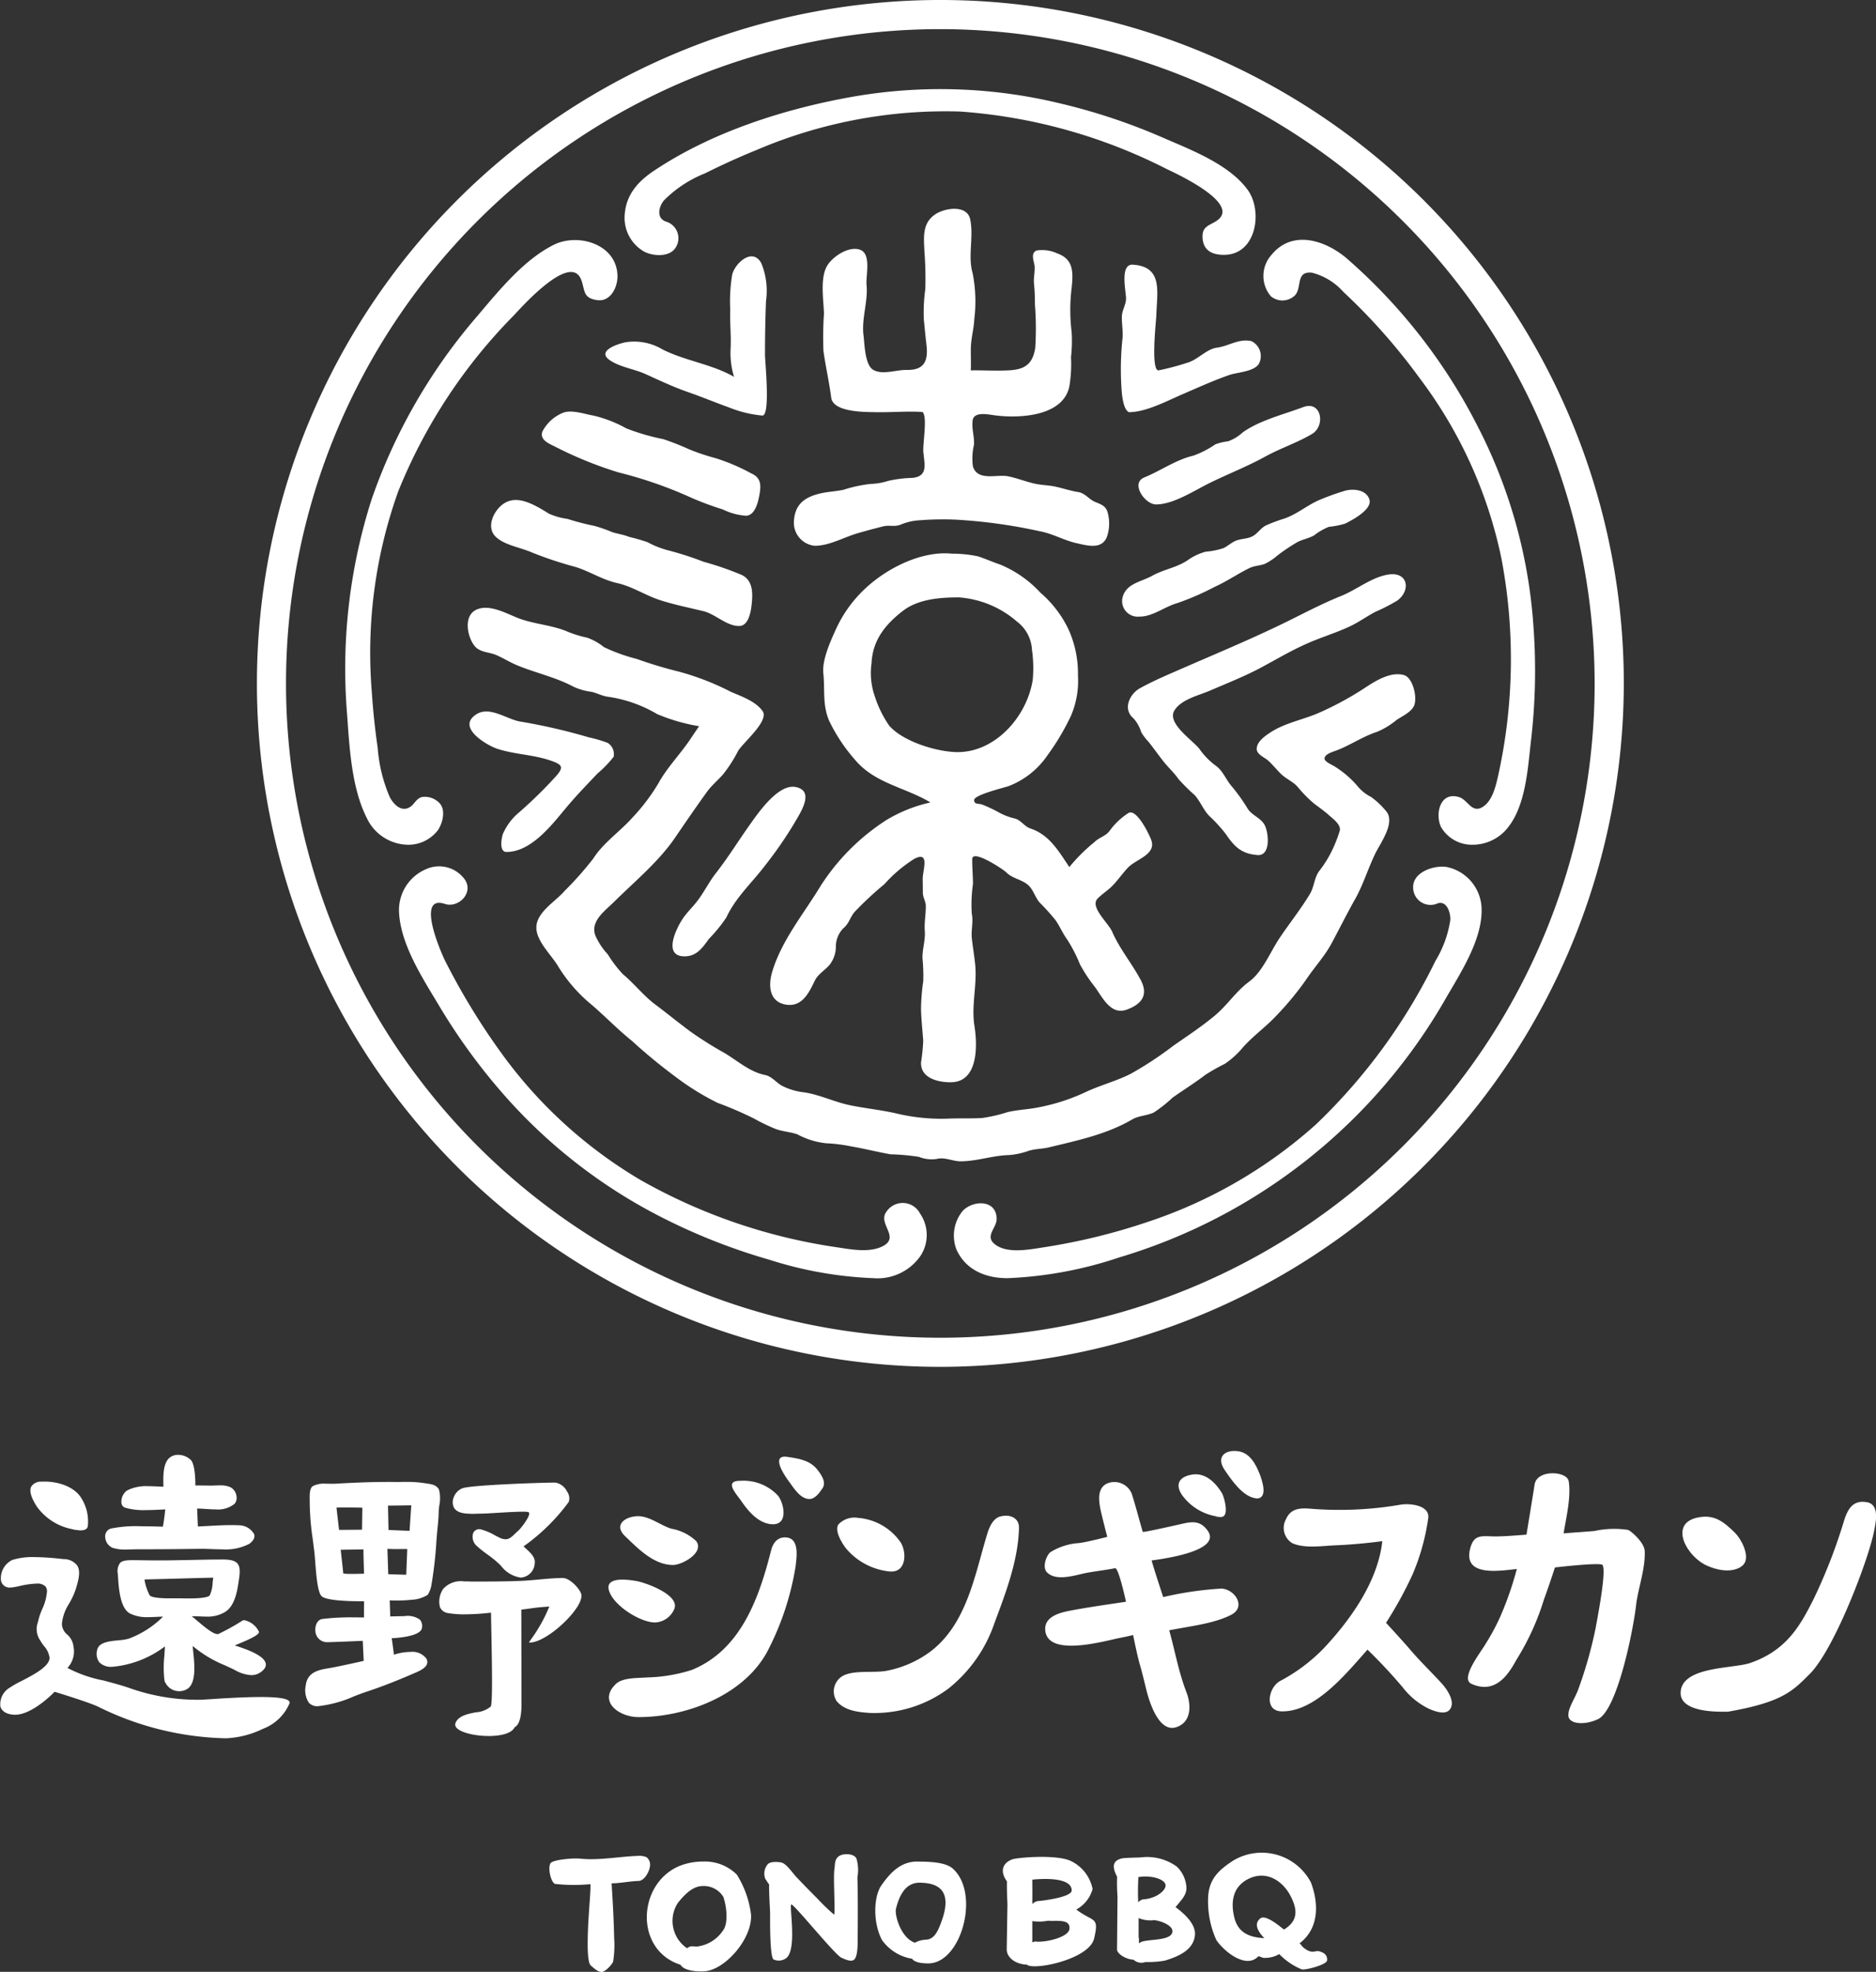 <svg id="グループ_549" data-name="グループ 549" xmlns="http://www.w3.org/2000/svg" xmlns:xlink="http://www.w3.org/1999/xlink" width="200" height="210.222" viewBox="0 0 200 210.222">
  <rect x="0" y="0" width="200" height="210.222" fill="#333333" stroke="none"/>
  <defs>
    <clipPath id="clip-path">
      <rect id="長方形_247" data-name="長方形 247" width="200" height="210.222" fill="none"/>
    </clipPath>
  </defs>
  <g id="グループ_548" data-name="グループ 548" clip-path="url(#clip-path)">
    <path id="パス_6122" data-name="パス 6122" d="M53.764,146.684a1.868,1.868,0,0,0-.843-.158c-2.035.057-4.241.513-6.247.3-.7-.084-2.938.1-3.18.49-.315.51.043,2.031.482,2.2a18.152,18.152,0,0,0,3.658.038l.12,0c.03.972-.242,3.331-.289,5.661-.031,1.518.031,2.763.331,3.01.332.274.762.714,1.2.674.342-.03,1-.717,1.171-1.074a11.039,11.039,0,0,0,.111-2.568c-.045-2.549-.258-5.467-.267-5.8.959-.011,1.913-.227,2.875-.255.612-.016,1.123-.961,1.206-1.519a1.041,1.041,0,0,0-.328-.99" transform="translate(15.195 51.331)" fill="#fff"/>
    <path id="パス_6123" data-name="パス 6123" d="M57.145,146.975a6.773,6.773,0,0,0-2.633.487c-4.466,1.911-4.767,8.951.147,10.519.4.687,1.886.752,2.609.693,2.17-.192,5.056-3.469,4.91-6.041a10.419,10.419,0,0,0-1.518-4.266,4.818,4.818,0,0,0-3.515-1.392m2.05,7.342a3.883,3.883,0,0,1-2.78,1.72c-.474,0-.682-.124-1.049.184a3.424,3.424,0,0,1-1.3-1.6,3.513,3.513,0,0,1,.3-3.219c.655-.821,1.549-1.813,2.659-1.813a2.425,2.425,0,0,1,2.2,1.156c.371,1.088.536,2.81-.026,3.572" transform="translate(17.89 51.488)" fill="#fff"/>
    <path id="パス_6124" data-name="パス 6124" d="M70.181,146.885c-.244-.56-1.3-.6-1.813-.319-.571.32-.474.991-.541,1.368-.159.925.123,4.815-.05,4.9a21.12,21.12,0,0,1-1.741-1.673c-1.138-1.142-1.453-1.473-2.219-2.274-.489-.508-1.11-1.5-1.683-1.611-.323-.059-1.18-.14-1.452.225a1.559,1.559,0,0,0-.226,1.537c.19.242.2.354.4.566-.009,1.23.108,2.779.108,3.126,0,.378-.054,4.619.367,4.888a1.332,1.332,0,0,0,1.4-.18c1.109-1.022.255-5.546.489-5.675s4.617,5.326,5.335,5.666c.541.253,1.025.421,1.307.253.4-.238.44-1.335.44-2.171,0-.652.042-4.58-.031-6.648a4.252,4.252,0,0,0-.095-1.974" transform="translate(21.137 51.284)" fill="#fff"/>
    <path id="パス_6125" data-name="パス 6125" d="M73.538,146.977c-1.788,0-2.938,1.318-3.793,2.556-.817,1.179-.913,3.936.072,5.808a4.919,4.919,0,0,0,3.215,2c.275.442,1.25.5,1.776.492,3.484-.068,5.5-7.461,2.566-10.1-.77-.694-2.46-.752-3.835-.752m2.614,6.41c-.4,1.1-.775,1.828-1.58,1.911a2.729,2.729,0,0,0-1.25.327c-1.487-.516-2.177-2.934-2.011-3.622.336-1.375,1-2.775,2.491-2.775,2.2,0,3.526.986,2.35,4.159" transform="translate(24.209 51.489)" fill="#fff"/>
    <path id="パス_6126" data-name="パス 6126" d="M87.005,152.22a3.549,3.549,0,0,0,1.739-2.193,4.235,4.235,0,0,0-2.386-3.014c-1.5-.64-5.1-.375-5.986-.19-.728.151-1.815.926-.752,2.412-.039.4.024,1.965.047,2.4l-.078,4.826c0,.876.909,1.587,2.162,1.637.612.639,6.637-.52,7.162-2.811.548-2.385-.061-1.661-1.908-3.068m-4.4,3.4a1.148,1.148,0,0,1-.288.09v-2.256a5.068,5.068,0,0,0,1.669-.038c.876.077,2.454-.246,2.285.9-.132.9-2.7,1.468-3.666,1.307m.5-4.317a1.046,1.046,0,0,0-.789.332c.008-.817.008-1.776,0-2.6,1.466-.157,4.2-.192,4.2,1.148,0,.733-3.185,1.1-3.407,1.115" transform="translate(27.737 51.36)" fill="#fff"/>
    <path id="パス_6127" data-name="パス 6127" d="M94.52,151.96c.546-.7,1.137-1.21,1.16-2a3.336,3.336,0,0,0-1.032-2.327,5.411,5.411,0,0,0-3.834-.978c-.309.023-1.712.039-2.008.108-.739.173-1.237.608-.517,1.954a18.643,18.643,0,0,0,.041,2.093l-.05,5.674c0,.425.9,1.036,1.766,1.082a1.23,1.23,0,0,0,1.261.242,10.02,10.02,0,0,0,2.057-.146c1.464-.436,3.085-1.137,3.223-2.737.081-.952-.731-1.99-2.067-2.961m-3.965-3.208c1.356-.239,2.964.225,2.9.945-.046.49-.913,1.272-2.216,1.412a.92.92,0,0,0-.7.332,24.463,24.463,0,0,1,.019-2.69m.122,7.05c-.138-.054-.005-.485-.1-.613v-2.067a3.292,3.292,0,0,0,1.656.22c.736.069,2.005.575,1.95,1.221-.1,1.132-3.129.7-3.508,1.24" transform="translate(30.807 51.367)" fill="#fff"/>
    <path id="パス_6128" data-name="パス 6128" d="M107.2,156.79c-.362-.1-.662.286-1.408-.213-.481-.321-.4-.417-.655-.632,2.205-1.669,1.978-4.476,1.209-6.487a5.919,5.919,0,0,0-8.315-2.313c-1.546,1.015-2.479,1.923-2.634,3.713a10.045,10.045,0,0,0,.87,4.748c.916,1.326,3.181,3.046,4.433,1.764.108-.112.417.108.578.124a2.993,2.993,0,0,0,1.693-.4,7.049,7.049,0,0,0,2.387,1.627c.385.113,2.663-.486,2.71-.948.074-.679-.506-.884-.867-.986m-3.727-2.306c-.7-.556-2-1.614-2.532-1.184-.8.651-.082,1.56.435,2.1-1.414-.077-2.751-.463-3.183-2.147s-.2-3.341,1.5-4.178c2.034-1,3.777.381,4.526,1.917.631,1.277.855,2.513-.747,3.488" transform="translate(33.411 51.236)" fill="#fff"/>
    <path id="パス_6129" data-name="パス 6129" d="M9.289,134.568a10.89,10.89,0,0,0,5.615-2.174c-.009.319-.034.659-.058,1.017a11.572,11.572,0,0,0,0,2.5h0l0,.011.03.147.011.059.009.047h0c.011.039.02.042.043.045a1.637,1.637,0,0,0,1.495.947,1.657,1.657,0,0,0,.751-.18c1.1-.551.884-2.63.741-4.008-.024-.242-.047-.458-.059-.635a12.749,12.749,0,0,0,3.4,2.05c.369.167.751.342,1.142.541a3.924,3.924,0,0,0,1.7.521,1.688,1.688,0,0,0,.975-.294c.427-.292.621-.6.575-.918-.135-.925-2.287-1.624-3.207-1.923l-.1-.032.232-.1c1.448-.59,2.4-1.048,2.35-1.354a2.242,2.242,0,0,0-1.562-1.237.419.419,0,0,0-.246.072,22.512,22.512,0,0,1-2.528,1.4.37.37,0,0,1-.08.008c-.489,0-1.384-.758-2.1-1.365-.236-.2-.462-.389-.659-.541.305,0,.6.009.889.023.244.009.475.02.706.02a3.577,3.577,0,0,0,1.954-.487c1.067-.65,1.308-2.248,1.468-3.308l.012-.082c.132-.868.15-1.438-.15-1.786-.253-.294-.722-.425-1.525-.425h-.023c-1.242,0-2.242.026-3.3.047-.6.012-1.229.024-1.935.035-.563.009-1.06.015-1.564.015-.791,0-1.53-.012-2.467-.026l-.123,0c-.807-.008-1.311.016-1.583.307a1.493,1.493,0,0,0-.23,1.168l.014.23c.074,1.192.212,3.41,1.269,3.975a4.063,4.063,0,0,0,1.935.394c.288,0,.581-.015.864-.027.244-.011.5-.023.739-.026a10.276,10.276,0,0,1-3.646,2.343,5.076,5.076,0,0,1-1.1.178c-1,.1-2.135.207-2.285,1.059a1.523,1.523,0,0,0,.231,1.281,1.726,1.726,0,0,0,1.383.483m3.443-9.31c1.317-.031,2.487-.062,3.659-.095s2.35-.065,3.67-.095c-.035.189-.055.385-.076.591a3.421,3.421,0,0,1-.3,1.287c-.069.124-.455.336-2.259.336-.381,0-.721-.009-.924-.015l-.113,0h-.1c-.19,0-.483.007-.814.005-1.306,0-2.047-.112-2.2-.332a5.379,5.379,0,0,1-.541-1.623l.016-.005Zm2.115,10.669.031-.011H14.9Z" transform="translate(2.675 43.136)" fill="#fff"/>
    <path id="パス_6130" data-name="パス 6130" d="M9.156,124.8a4.332,4.332,0,0,0,1.321.165c.212,0,.427-.007.636-.015s.415-.012.618-.012c2.156,0,4.378-.018,6.788-.051h.1c.269,0,.581.012.911.023.4.015.806.03,1.23.03a5.451,5.451,0,0,0,2.9-.581c.566-.406.6-.779.529-1.022a1.866,1.866,0,0,0-1.633-.959c-.271-.014-.55-.019-.851-.019-.776,0-1.568.045-2.332.086-.389.022-.791.043-1.186.061-.028-.637-.055-1.276-.082-1.912h.007c.24,0,.527.018.829.038.347.023.741.049,1.122.049a2.805,2.805,0,0,0,2.034-.594.993.993,0,0,0,.194-.863,1.245,1.245,0,0,0-.6-.887,2.54,2.54,0,0,0-1.152-.215c-.167,0-.335.007-.5.012s-.309.012-.455.012h-.073c-.525-.009-1.373-.015-1.595-.016,0-.355,0-2.239-.493-2.726a1.968,1.968,0,0,0-1.341-.537,1.4,1.4,0,0,0-.92.313c-.7.594-.672,1.949-.654,2.844,0,.084,0,.165.005.238-.169,0-.35-.012-.539-.02-.346-.016-.7-.032-1.068-.032a4.512,4.512,0,0,0-2.289.465,1.5,1.5,0,0,0-.587,1.288.6.6,0,0,0,.406.541,6.944,6.944,0,0,0,2.188.254c.625,0,1.265-.032,1.83-.061l.255-.012c-.132,1.218-.228,1.708-.258,1.842-.215-.007-1.186-.042-2.26-.042a13.376,13.376,0,0,0-3.288.243.85.85,0,0,0-.6.866,1.322,1.322,0,0,0,.845,1.211" transform="translate(2.911 40.237)" fill="#fff"/>
    <path id="パス_6131" data-name="パス 6131" d="M6.968,122.071a.07.07,0,0,0,.043.02v.008l.335.041c.047.005.1.012.159.018h.009a1.136,1.136,0,0,0,.246.019c.417,0,.685-.14.753-.4a4.651,4.651,0,0,0-.629-2.949c-.772-1.368-2.616-1.853-3.96-1.853-.117,0-.236,0-.351.009a1.2,1.2,0,0,0-1.084.528c-.226.45-.02,1.171.61,2.146a6.048,6.048,0,0,0,3.87,2.41" transform="translate(0.841 40.98)" fill="#fff"/>
    <path id="パス_6132" data-name="パス 6132" d="M27.767,137.857c-1.77,0-3.94.14-5.237.224-.6.038-1.041.068-1.213.068a21.761,21.761,0,0,1-7.394-1.206c-.763-.28-1.842-.568-2.884-.848a13.713,13.713,0,0,1-3.848-1.34,2.56,2.56,0,0,0,.633-2.314c0-.045-.009-.085-.014-.123a1.953,1.953,0,0,0-.637-1.114,1.52,1.52,0,0,1-.574-1.152,4.8,4.8,0,0,1,.753-2.128,7.957,7.957,0,0,0,.725-1.573c.362-1.149.513-1.973.144-2.532a1.832,1.832,0,0,0-1.448-.667l-.259-.026a28.533,28.533,0,0,0-2.848-.189,7.414,7.414,0,0,0-2.339.3A2.164,2.164,0,0,0,.1,125.393a.908.908,0,0,0,1,.789h.1a7.1,7.1,0,0,0,.864-.153,9.491,9.491,0,0,1,1.815-.263,1.244,1.244,0,0,1,.959.293.808.808,0,0,1,.159.648,5.347,5.347,0,0,1-.478,1.737,7.227,7.227,0,0,0-.475,1.422,2.132,2.132,0,0,0,.247,1.963,5,5,0,0,0,.39.578,2.379,2.379,0,0,1,.6,1.241c.034.943-1.72,1.846-3,2.506A10.756,10.756,0,0,0,1,136.884a2.038,2.038,0,0,0-.957,1.992c.144.5.641.806,1.4.866.054,0,.109.005.165.005,1.789,0,3.95-2.178,4.212-2.448.365.111,3.734,1.142,4.678,1.606a32.067,32.067,0,0,0,13.591,3.353,10.017,10.017,0,0,0,3.92-1,5,5,0,0,0,2.856-2.724.249.249,0,0,0-.042-.231c-.226-.3-1.225-.447-3.054-.447" transform="translate(0 43.067)" fill="#fff"/>
    <path id="パス_6133" data-name="パス 6133" d="M37.724,120.386c.19,0,.374-.005.543-.012.122,0,.235-.008.336-.008.487,0,1.265-.049,2.088-.1.925-.054,1.882-.109,2.506-.109a3.334,3.334,0,0,1,.57.032.141.141,0,0,1,.12.105c.107.405-.911,1.673-1.122,1.858-.138.117-.257.234-.373.344-.363.35-.625.6-1.022.6a1.5,1.5,0,0,1-.636-.171c-.182-.086-.365-.182-.541-.275a5.78,5.78,0,0,0-1.384-.586.7.7,0,0,0-.886.377,1.3,1.3,0,0,0,.3,1.291,11.888,11.888,0,0,0,1.219.984,10.959,10.959,0,0,1,1.3,1.061l.154.157a3.214,3.214,0,0,0,2.089,1.248,1.594,1.594,0,0,0,1.5-1.53c.093-.614-.443-1.107-.916-1.542-.1-.089-.19-.174-.273-.257a20.923,20.923,0,0,0,4.815-4.736,1.223,1.223,0,0,0-.184-1.117,1.716,1.716,0,0,0-1.241-.947c-1.348,0-8.846.248-9.892.6a1.605,1.605,0,0,0-.906.88,1.388,1.388,0,0,0-.055,1.1c.284.659,1.16.743,1.892.743" transform="translate(12.521 41.009)" fill="#fff"/>
    <path id="パス_6134" data-name="パス 6134" d="M49.316,127.8c.319-.478.66-1.142.475-1.591-.255-.624-1.241-1.619-1.926-1.619-.79,0-1.7.084-2.586.163-.674.062-1.311.12-1.895.143-1.485.062-3,.068-4.46.074h-.532c-.153,0-.316,0-.486-.009s-.379-.011-.575-.011a2.549,2.549,0,0,0-2.22.794,2.409,2.409,0,0,0-.351,1.953,1.1,1.1,0,0,0,.9.64,10.037,10.037,0,0,0,1.737.127,25.57,25.57,0,0,0,2.807-.18c.009.69.024,1.468.041,2.278.061,3.175.144,7.524-.078,7.733l-.014.014a2.731,2.731,0,0,1-1.565.6c-.867.171-1.849.366-2.162,1.123a.46.46,0,0,0,.05.456c.4.594,2.079.948,3.477.948.7,0,2.37-.092,2.772-.94.655-.307.726-1.722.726-2.321,0-2.661-.014-9.562-.015-10.215.115-.012.432-.049.982-.127.755-.108,1.028-.128,1.627-.174l.374-.028a16.373,16.373,0,0,1-1.95,3.5c-.076.113-.134.2-.169.255l-.054.085h.1c1.358,0,3.867-2.021,4.968-3.674" transform="translate(12.143 43.645)" fill="#fff"/>
    <path id="パス_6135" data-name="パス 6135" d="M38.344,117.8c-.289-.482-.743-.548-1.371-.639-.092-.014-.188-.027-.286-.043a12.425,12.425,0,0,0-1.88-.116c-.374,0-.671.008-.814.012l-.074,0c-.311-.007-.643-.009-.988-.009-2.008,0-4.171.105-5.632.192-.193.011-.415.005-.647,0-.135,0-.275-.005-.416-.005a2.591,2.591,0,0,0-1.327.255c-.358.228-.347.936-.339,1.4,0,.076,0,.144,0,.2a28.05,28.05,0,0,0,.329,4.091c.054.419.109.843.161,1.281.036.3.068.708.1,1.137.109,1.395.244,3.131.655,3.607.451.524,3.239.564,4.083.564.177,0,.335,0,.47,0-.012.729-.012,1.518-.011,1.728-.135,0-.509-.008-.991-.008a24.823,24.823,0,0,0-3.48.174c-.528.1-.76.726-.712,1.271a1.248,1.248,0,0,0,1.291,1.2h.046c1.156-.032,3.35-.13,3.716-.146l.1,2.139c-.351.08-2.741.616-3.663.77-1.1.181-2.336.39-2.516,1.849a2.44,2.44,0,0,0,.328,1.836,1.184,1.184,0,0,0,.937.374h.046a12.866,12.866,0,0,0,3.854-1.059c.487-.186.947-.362,1.367-.5,1.349-.442,3.154-1.138,4.709-1.816l.221-.095c.577-.243,1.294-.544,1.464-1.024a.7.7,0,0,0-.065-.579,1.865,1.865,0,0,0-1.705-.713,5.666,5.666,0,0,0-1.755.3c-.063-.582-.2-1.519-.235-1.761.45-.016,3.141-.166,3.229-1.126a1.069,1.069,0,0,0-.221-.851,2.256,2.256,0,0,0-1.672-.375c-.612.009-1.3.027-1.492.03l-.057-1.71c.111,0,.377.014.718.014a14.974,14.974,0,0,0,1.639-.082,3.5,3.5,0,0,0,1.695-.528,2.85,2.85,0,0,0,.408-1.123,43.881,43.881,0,0,0,.516-4.571c.02-.262.038-.5.055-.708.024-.285.05-.543.076-.793.053-.513.1-1,.113-1.61,0-.182.031-.432.061-.7a3.691,3.691,0,0,0-.039-1.742m-5.372,4.33c-.015-.9-.046-2.3-.053-2.589L35.4,119.5c-.023.338-.146,2.079-.18,2.72l-1.907-.077v0Zm2,2.036c-.014.358-.092,2.344-.108,2.742-.64-.011-1.681-.05-1.919-.058l-.09-2.7.713.024Zm-7.546-4.414c.22-.011.531-.016.924-.016.76,0,1.618.02,1.834.026l-.035,2.343-2.448.023Zm.726,7.014L27.9,124.45s-.005-.051-.012-.108l-.012-.1c.408-.012.79-.018,1.16-.022.4-.005.817-.009,1.261-.023,0,.517.054,2.263.066,2.59-.184.005-.8.023-1.1.023h-.085c-.024,0-.081,0-.157,0a5.45,5.45,0,0,1-.867-.042" transform="translate(8.447 40.987)" fill="#fff"/>
    <path id="パス_6136" data-name="パス 6136" d="M54.6,124.909c.982,0,3.364-1.329,2.468-2.543a5.139,5.139,0,0,0-2.652-1.323c-1.034-.329-1.953-1.053-3.014-1.28-1.406-.294-3.381.668-1.92,2.071,1.376,1.315,3.05,3.075,5.118,3.075" transform="translate(17.155 41.937)" fill="#fff"/>
    <path id="パス_6137" data-name="パス 6137" d="M62.165,121.545c1.664.014,1.153-2.277.529-3.049a5.015,5.015,0,0,0-3.96-1.583c-1.858-.023-.514,1.34.108,2.242.748,1.082,1.874,2.39,3.323,2.39" transform="translate(20.244 40.957)" fill="#fff"/>
    <path id="パス_6138" data-name="パス 6138" d="M64.751,119.522c.606,0,1.074-.686,1.375-1.123.455-.662-.111-1.456-.523-1.989-.8-1.021-1.966-1.194-3.221-1.379-1.764-.262-.379,1.873.09,2.5.521.686,1.245,1.994,2.278,1.994" transform="translate(21.549 40.29)" fill="#fff"/>
    <path id="パス_6139" data-name="パス 6139" d="M52.992,129.283a2.312,2.312,0,0,0,2.092-1.511c.471-1.475-3.112-2.743-4.086-2.909-.747-.127-3.215-.509-2.938.878.328,1.622,3.316,3.542,4.933,3.542" transform="translate(16.829 43.691)" fill="#fff"/>
    <path id="パス_6140" data-name="パス 6140" d="M61.176,120.343c-1.716,0,1.128.011,0,0" transform="translate(21.233 42.159)" fill="#fff"/>
    <path id="パス_6141" data-name="パス 6141" d="M67.973,124.516c.1-.96.46-3-.983-3.127-.929-.082-1.421.579-1.623,1.373-1.275,5.035-3.2,10.608-8.446,12.747a16.855,16.855,0,0,1-4.692.8c-.951.08-2.656-.009-3.393.683-1.982,1.868.309,3.55,2.4,3.55,5.211,0,11.443-2.421,13.854-7.239a29.9,29.9,0,0,0,2.879-8.785" transform="translate(16.842 42.523)" fill="#fff"/>
    <path id="パス_6142" data-name="パス 6142" d="M71.754,125.561c1.716.111,1.773-2.017,1.117-3.091a6.088,6.088,0,0,0-4.541-2.624,2.351,2.351,0,0,0-2.111.706c-.425.686.386,1.97.79,2.513a6.994,6.994,0,0,0,4.745,2.5" transform="translate(23.156 41.981)" fill="#fff"/>
    <path id="パス_6143" data-name="パス 6143" d="M83.611,119.745c-.866.235-1.234,1.261-1.458,2.015-1.3,4.32-2.166,9.548-6.106,12.465a11.418,11.418,0,0,1-4.678,2c-1.227.2-3.054-.053-4.209.37a1.9,1.9,0,0,0-1.009,2.853c.857,1.026,2.32,1.173,3.57,1.253a13.209,13.209,0,0,0,8.317-2.58,15.171,15.171,0,0,0,4.945-7.043c1.211-3.239,2.509-6.631,2.6-10.1.027-1.088-.986-1.492-1.967-1.226" transform="translate(23.051 41.921)" fill="#fff"/>
    <path id="パス_6144" data-name="パス 6144" d="M97.434,120.935c1.15.227.479-2.125.238-2.532-.7-1.15-1.773-2.178-3.141-1.976-1.4.213-1.892,1.021-1.111,2.183a5.682,5.682,0,0,0,4.015,2.324" transform="translate(32.597 40.778)" fill="#fff"/>
    <path id="パス_6145" data-name="パス 6145" d="M96.416,119.765c-1.29-.089.622.122,0,0" transform="translate(33.616 41.948)" fill="#fff"/>
    <path id="パス_6146" data-name="パス 6146" d="M86.868,126.711c.775-.158,2.341-.343,3.115-.514.355-.081,1.074,3.154,1.165,3.577-1.826.274-4.128.6-5.939.949-1.1.208-2.809.628-2.668,2.109.274,2.891,6.357,1.113,7.948.8.872-.171,1.418-.312,1.418-.312s.454,2.266.728,3.192.478,1.851.716,2.776c.4,1.583,1.426,4.432,3.154,3.862s1.545-2.532,1.1-3.693c-.87-2.258-1.2-4.314-1.849-6.641,2.418-.463,4.808-.728,6.6-1.645,1.638-.841.421-2.711-1.024-2.8a36.2,36.2,0,0,0-6.216.907s-.934-2.814-1.238-3.905c.948-.135,7.531-.957,5.987-3.162-.82-1.168-1.774-.968-2.875-.714-.182.042-4.029.917-4.056.83-.44-1.506-.7-2.576-1.173-4.07a1.993,1.993,0,0,0-2.679-1.065c-1.173.6-.76,2.269-.548,3.21.12.533.617,2.455.617,2.455s-2.221.575-3.036.663a6.527,6.527,0,0,0-3.05.986c-.443.4-.857,1.614-.343,2.131.988,1,2.98.309,4.152.072" transform="translate(28.894 40.992)" fill="#fff"/>
    <path id="パス_6147" data-name="パス 6147" d="M100.113,119.6c-.208-.009-.307-.009.086.019.879.034.436.005.063-.012,1.167-.035.5-1.966.251-2.6-.42-1.076-1.065-2.225-2.236-2.41-1.435-.23-2.443.586-1.5,1.976.755,1.115,1.954,2.869,3.331,3.033" transform="translate(33.775 40.13)" fill="#fff"/>
    <path id="パス_6148" data-name="パス 6148" d="M115.217,134.263c-.947-1.1-2.574-2.856-2.574-2.856a41.918,41.918,0,0,0,2.822-5.138,23.682,23.682,0,0,0,1.692-6.116c.063-1.33-2.067-1.5-2.972-1.34a38.227,38.227,0,0,1-9.691.421c-1.106-.08-2.042.014-2.528,1.153a1.9,1.9,0,0,0,.7,2.537c1.314.579,3.141.281,4.533.224,1.688-.072,3.373-.224,5.049-.447-.467,4.281-3.379,8.375-6.256,11.436a18.524,18.524,0,0,1-4.671,3.489c-1.214.686-1.71,3.191.211,3.221,3.645.055,6.96-4.164,9.139-6.577a54.672,54.672,0,0,1,3.742,4.006,7.879,7.879,0,0,0,2.875,2.328c.559.235,1.691.66,2.158.043.654-.855-.367-2.25-.934-2.857-1.094-1.184-2.25-2.3-3.3-3.528" transform="translate(35.12 41.606)" fill="#fff"/>
    <path id="パス_6149" data-name="パス 6149" d="M132.964,122.357a9.943,9.943,0,0,0-3.578.116c-1.2.111-2.1.144-3.292.261.261-1.627.825-3.943.539-5.581-.19-1.072-3.373-1.268-3.63.367s-.866,5.343-.866,5.343-2.56.224-3.573.188c-1.348-.046-2.067-.163-2.443,1.348-.751,3.05,3.353,2.275,4.985,2.131a34.785,34.785,0,0,1-1.786,5.124,23.561,23.561,0,0,1-1.584,2.925c-.462.8-2.693,3.623-1.485,4.179,2.983,1.375,4.363-1.843,4.942-2.76a26.979,26.979,0,0,0,2.8-6.206c.442-1.179,1.179-3.431,1.179-3.431s4.895-.573,5.077-.259c.385.652-.371,4.717-.733,6.689a45.575,45.575,0,0,1-1.907,6.7c-.432,1.056-1.068,1.923-1,2.717s1.574,1.042,3.122.343c2.071-.933,3.782-9.425,4.1-12.237.2-1.7,1-3.838.91-5.71-.042-.918-1.489-2.161-1.785-2.25" transform="translate(40.601 40.749)" fill="#fff"/>
    <path id="パス_6150" data-name="パス 6150" d="M152.577,118.624c-1.458-.282-2.042.648-2.445,1.9a57.64,57.64,0,0,1-3.285,8.458c-1.438,2.859-2.911,5.454-6.746,6.775-1.786.616-7.081.34-7.4,2.979-.2,1.677,1.936,2.3,5.069,2.209,5.728-1.01,6.834-2.159,8.7-4.035,2.6-2.617,6.224-12.089,6.838-15.188.177-.9.625-2.833-.725-3.1" transform="translate(46.482 41.539)" fill="#fff"/>
    <path id="パス_6151" data-name="パス 6151" d="M135.469,124.978c2.186.957,3.595.351,3.969-.253.558-.9-.35-2.606-.988-3.242-1.221-1.2-2.231-2.047-4.077-1.627-2.994.681-1.09,4.167,1.1,5.122" transform="translate(46.532 41.95)" fill="#fff"/>
    <path id="パス_6152" data-name="パス 6152" d="M93.144,145.724A72.862,72.862,0,1,1,166.01,72.863a72.944,72.944,0,0,1-72.866,72.861m0-142.617A69.756,69.756,0,1,0,162.9,72.863,69.837,69.837,0,0,0,93.144,3.107" transform="translate(7.104)" fill="#fff"/>
    <path id="パス_6153" data-name="パス 6153" d="M113.224,24.707c-1.276,0-2.223-.459-2.294-1.823-.069-1.258.732-1.277,1.534-1.831,2.653-1.834-4.506-5.085-5.343-5.489A57.327,57.327,0,0,0,85.065,9.427,51.25,51.25,0,0,0,63.445,13.5c-1.888.766-3.743,1.611-5.566,2.52A12.878,12.878,0,0,0,53.5,18.909c-.556.681-.824,1.9.231,2.252a1.846,1.846,0,0,1,.986,2.826c-.654.99-2.429.86-3.33.367a4.144,4.144,0,0,1-2.077-3.524c0-2.244,1.207-3.788,3.042-5.026,6.224-4.2,14.095-6.7,21.432-7.982a54.264,54.264,0,0,1,21.949.736A64.334,64.334,0,0,1,106.675,12.2c3.009,1.315,7.061,2.832,9.061,5.571,1.647,2.258.944,6.933-2.512,6.933" transform="translate(17.275 2.464)" fill="#fff"/>
    <path id="パス_6154" data-name="パス 6154" d="M33.846,83.419a4.932,4.932,0,0,1-4.294-2.846c-1.634-3.23-1.85-7.537-2.105-11.09a59.235,59.235,0,0,1,2.634-22.937A59.851,59.851,0,0,1,41.327,27.062c2.275-2.682,4.983-6.045,8.194-7.62,2.58-1.265,6.679-.047,6.753,3.316.027,1.227-.735,2.791-2.146,2.6-1.58-.211-1.295-1.051-1.716-2.162-1.141-3.006-6.441,3-7.174,3.775A57.006,57.006,0,0,0,32.9,45.75a51.05,51.05,0,0,0-2.814,21.413c.13,1.99.344,3.974.628,5.948A16.255,16.255,0,0,0,32,78.342c.4.766,1.248,1.66,2.177,1.044.475-.315.628-.874,1.246-1.052a2.155,2.155,0,0,1,1.866.636c.713.74.352,2.121-.144,2.878a3.96,3.96,0,0,1-3.293,1.572" transform="translate(9.554 6.64)" fill="#fff"/>
    <path id="パス_6155" data-name="パス 6155" d="M82.068,112.3a41.421,41.421,0,0,1-11.047-1.954,64.293,64.293,0,0,1-10.773-4.162A56.506,56.506,0,0,1,42.567,92.615a64.337,64.337,0,0,1-6.775-9.332c-1.723-2.886-4.1-6.494-4.283-9.941A4.734,4.734,0,0,1,34.4,68.69a3.369,3.369,0,0,1,4.14,1.144c.924,1.406-.7,3.044-2.155,2.564-3.179-1.038-.293,5.434.035,6.074a72.78,72.78,0,0,0,5.96,9.787,49.014,49.014,0,0,0,14.913,13.6,59.907,59.907,0,0,0,21.033,7.169c1.453.228,3.406.575,4.776-.15,1.831-.967-.575-2.373.347-3.638a2.084,2.084,0,0,1,3.6.166,4.044,4.044,0,0,1,.027,4.549,5.574,5.574,0,0,1-5.007,2.346" transform="translate(11.036 23.968)" fill="#fff"/>
    <path id="パス_6156" data-name="パス 6156" d="M81.014,112.3c-2.306,0-4.441-.867-5.428-3.058a4.141,4.141,0,0,1,.67-4.117c1.051-1.125,3.558-1.265,3.616.817.03,1.028-1.368,1.885-.123,2.794,1.3.951,3.543.523,5,.294a65.781,65.781,0,0,0,11.183-2.714,50.755,50.755,0,0,0,17.973-10.4,61.294,61.294,0,0,0,12.748-17.445,11.8,11.8,0,0,0,1.583-4.345c.049-.7-.334-2.1-1.335-1.792a1.851,1.851,0,0,1-2.625-1.628c-.1-1.73,2.316-2.491,3.65-2.229a4.663,4.663,0,0,1,3.64,4.293c.167,3.338-2.219,6.943-3.823,9.722a59.745,59.745,0,0,1-34.817,27.6A42.61,42.61,0,0,1,81.014,112.3" transform="translate(26.381 23.97)" fill="#fff"/>
    <path id="パス_6157" data-name="パス 6157" d="M122.148,83.426a3.813,3.813,0,0,1-3.462-1.881c-.648-1.346-.14-3.83,1.924-3.195.941.29,1.348,1.781,2.526,1.041,1.044-.656,1.4-2.262,1.646-3.364a57.443,57.443,0,0,0,.34-23.124,48.025,48.025,0,0,0-8.739-19.247,64.157,64.157,0,0,0-8.133-9.19,6.674,6.674,0,0,0-3.306-2.021c-1.786-.207-1.056,1.554-1.82,2.4a1.918,1.918,0,0,1-2.59.1,3.356,3.356,0,0,1,.1-4.43c2.205-2.676,5.685-1.541,7.949.359a59.5,59.5,0,0,1,14.039,18.008,54.5,54.5,0,0,1,5.936,21.563,64.14,64.14,0,0,1-.28,11.875c-.359,3.057-.558,7.3-2.8,9.664a4.831,4.831,0,0,1-3.335,1.445" transform="translate(34.943 6.632)" fill="#fff"/>
    <path id="パス_6158" data-name="パス 6158" d="M54.39,80.2c-2.352,0-.916-2.946-.208-4.008.456-.685,1.078-1.26,1.576-1.916.716-.944,1.23-2.011,1.962-2.946,1.294-1.654,2.367-3.4,3.58-5.111.934-1.311,3.075-4.467,4.958-4.066,2.034.432.455,2.752-.136,3.781a43.024,43.024,0,0,1-3.252,4.7c-1.41,1.828-3.061,3.322-4.047,5.439a16.558,16.558,0,0,1-1.858,2.278c-.662.924-1.3,1.847-2.575,1.847" transform="translate(18.601 21.76)" fill="#fff"/>
    <path id="パス_6159" data-name="パス 6159" d="M91.755,42.551c-1.184,0-2.76-2.26-1.248-2.879,1.768-.721,3.35-1.878,5.223-2.319a10.27,10.27,0,0,0,2.354-1.211,5.855,5.855,0,0,1,1.342-.319,4.467,4.467,0,0,0,1.557-.941c1.8-1.3,4.409-1.931,6.472-2.71,1.928-.728,2.413,1.989.918,2.875-1.569.929-3.374,1.52-4.987,2.409-1.927,1.059-3.956,1.846-5.925,2.814-1.611.793-3.851,2.281-5.706,2.281" transform="translate(31.489 11.228)" fill="#fff"/>
    <path id="パス_6160" data-name="パス 6160" d="M90.472,52.187a1.661,1.661,0,0,1-1.782-2.2c.444-1.346,2-1.526,3.1-2.139,1.233-.693,2.587-.863,3.771-1.65a5.954,5.954,0,0,1,1.951-.926,8.111,8.111,0,0,0,1.9-.383c.425-.211.78-.537,1.21-.743.583-.277,1.269-.212,1.85-.506s.9-.906,1.488-1.183a18.181,18.181,0,0,1,1.93-.717c1.371-.475,2.391-1.392,3.694-1.965a27.113,27.113,0,0,1,2.68-.972c.9-.288,2.371-.182,2.7.926.307,1.051-1.893,2.209-2.613,2.559a9.507,9.507,0,0,1-1.727.338,6.663,6.663,0,0,0-1.564.907c-.579.334-1.26.424-1.842.753a20.162,20.162,0,0,0-2.062,1.388,6.348,6.348,0,0,1-1.313.882c-.548.219-1.157.205-1.691.471-1.264.621-2.391,1.414-3.7,2a28.824,28.824,0,0,1-3.985,1.731c-1.323.365-2.6,1.435-3.99,1.435" transform="translate(31.034 13.545)" fill="#fff"/>
    <path id="パス_6161" data-name="パス 6161" d="M102.834,75.272c-1.7-.13-2.46-.92-3.357-2.25a16.511,16.511,0,0,0-1.782-1.943c-.618-.66-.916-1.5-1.507-2.171a21.134,21.134,0,0,1-1.738-1.723c-.458-.662-1.052-1.2-1.554-1.823-.559-.7-1.067-1.427-1.622-2.127a6.046,6.046,0,0,1-.8-1.044,3.883,3.883,0,0,0-.83-1.488c-1.2-1-.382-2.618.685-3.208,1.468-.812,3.085-1.492,4.623-2.162,3.874-1.688,7.729-3.284,11.518-5.173,1.755-.874,3.5-1.776,5.323-2.51,1.642-.659,3.28-2.021,5.046-2.282,2.108-.312,2.386,1.735.914,2.788a18.92,18.92,0,0,1-2.3,1.179c-.93.492-1.786,1.113-2.738,1.562-1.56.735-3.2,1.2-4.76,1.92-1.619.724-3.131,1.627-4.694,2.463-1.764.945-3.632,1.677-5.467,2.468-1.206.52-3.042.922-3.782,2.105-.849,1.36,1.932,3.18,2.645,4.085a7.69,7.69,0,0,0,1.742,1.8c.8.563,1.11,1.527,1.742,2.24a19.539,19.539,0,0,1,1.7,2.389c.465.691,1.344.94,1.765,1.668.442.758.737,3.38-.766,3.241" transform="translate(31.196 15.882)" fill="#fff"/>
    <path id="パス_6162" data-name="パス 6162" d="M41.017,71.153c-.821,0-.541-1.5-.382-1.939a6.222,6.222,0,0,1,1.723-2.286,46.667,46.667,0,0,0,4.035-3.971c.733-.874.523-1.123-.609-1.525-1.87-.662-3.9-.668-5.781-1.29-.991-.327-3.96-2.036-2.57-3.381,1.512-1.462,3.493.244,5.068.492a61.544,61.544,0,0,1,7.289,1.68,13.568,13.568,0,0,1,2.007.589A1.412,1.412,0,0,1,52.434,61a11.348,11.348,0,0,1-1.714,1.778c-1.06,1.121-2.169,2.263-3.167,3.442-1.558,1.843-3.811,4.93-6.537,4.93" transform="translate(12.986 19.679)" fill="#fff"/>
    <path id="パス_6163" data-name="パス 6163" d="M89.353,36.627c-.759-.377-.794-2.6-.83-3.287a30.731,30.731,0,0,1,.144-4.556c.078-.809-.09-1.588-.063-2.393.024-.647.429-1.206.443-1.857.012-.74-.686-3.639.668-3.639,3.334.18,2.622,2.932,2.56,5.439-.012.487-.644,6.04.28,5.825a28.632,28.632,0,0,0,3.2-.862c1.006-.358,1.943-1.419,2.969-1.55,1.271-.161,2.379-1.015,3.7-.693a1.769,1.769,0,0,1,.783,2.417c-.541.848-2.29.89-3.156,1.191-1.677.585-3.295,1.321-4.925,2.023-1.677.721-3.94,1.939-5.771,1.94" transform="translate(31 7.32)" fill="#fff"/>
    <path id="パス_6164" data-name="パス 6164" d="M64.537,37.215a12.622,12.622,0,0,1-3.582-.874c-1.475-.532-2.921-1.133-4.406-1.65-1.534-.535-3-1.233-4.474-1.9-1.21-.548-2.711-.731-3.808-1.48-1.446-.988.816-1.723,1.624-1.9a5.859,5.859,0,0,1,3.966.736c2.454,1.25,5.25,1.56,7.656,2.94a8.776,8.776,0,0,1-.365-3.037c.072-1.387-.095-2.747-.041-4.129a17.277,17.277,0,0,1,.217-3.769c.34-1.24,2.178-2.884,3.1-1.175a7.762,7.762,0,0,1,.5,4c-.082,1.916-.109,3.862-.112,5.781,0,.685.6,6.46-.28,6.46" transform="translate(16.743 7.09)" fill="#fff"/>
    <path id="パス_6165" data-name="パス 6165" d="M64.9,52.412a2.469,2.469,0,0,1-2.221-2.548c.078-1.722.965-2.548,2.6-2.98.882-.234,1.789-.255,2.678-.44a14.644,14.644,0,0,1,2.923-.629,6.743,6.743,0,0,0,1.857-.324,13.253,13.253,0,0,1,2.568-.317c1.719-.161,1.286-1.492,1.177-2.744-.081-.943.469-3.82-.1-4.282-1.669-.108-3.376.058-5.053.019-1.06-.023-4.472.023-4.673-1.556-.211-1.66-.59-3.3-.824-4.958a36.762,36.762,0,0,1,.054-3.986c-.041-1.453-.42-3.69.289-5.02.547-1.028,2.4-2.285,3.62-1.772,1.15.485.539,2.776.629,3.7.18,1.792-.555,3.608-.32,5.419.113.89.135,3.152,1.047,3.669.98.555,2.448-.02,3.554,0,1.947.039,2.312-1.036,2.1-2.76-.113-.87-.18-1.749-.275-2.621a18.364,18.364,0,0,1,.161-3.249,38.566,38.566,0,0,0-.1-4.085c-.07-1.508-.224-2.968,1.2-3.9,1-.656,3.341-1.021,3.68.547.4,1.849-.266,3.955.259,5.731a15.465,15.465,0,0,1,.185,4.906c-.049,1.045-.35,2.055-.369,3.107-.014.79.03,1.581-.008,2.373,1.321-.022,2.637.066,3.959,0,1.753-.072,2.626-.613,2.915-2.393a33.48,33.48,0,0,0-.038-4.683,20.576,20.576,0,0,0-.1-2.216c-.05-.6.1-1.165.074-1.754-.027-.5-.505-1.456.211-1.734a3.753,3.753,0,0,1,2.19.305c1.761.621,1.71,2.03,1.547,3.638a19.185,19.185,0,0,0-.005,4.754,15.362,15.362,0,0,1-.069,2.671,14.171,14.171,0,0,1-.185,3.169c-.712,3.183-5.389,3.369-7.922,3.037-.7-.086-2.247-.454-2.381.55-.116.884.2,1.705.146,2.58a6.478,6.478,0,0,0-.117,2.305c.5,1.627,2.545.82,3.753,1.063.992.2,1.931.591,2.919.8.722.151,1.468.151,2.188.315.812.182,1.537.432,2.366.564.764.123,1.129.774,1.813,1.056s1.171.439,1.349,1.207a4.352,4.352,0,0,1-.09,2.482c-.524,1.421-2.093.968-3.269.7-1.362-.309-2.525-1.019-3.933-1.273a56.054,56.054,0,0,0-8.877-1.227,30.936,30.936,0,0,0-3.794.058,6.108,6.108,0,0,0-2.055.442c-.689.308-1.237.046-1.922.211q-1.276.316-2.543.681c-1.534.405-3.146,1.392-4.759,1.392" transform="translate(21.957 5.776)" fill="#fff"/>
    <path id="パス_6166" data-name="パス 6166" d="M64.5,43.6a6.783,6.783,0,0,1-2.429-.671A33.19,33.19,0,0,1,58.8,41.72a45.035,45.035,0,0,0-7.853-2.74,41.2,41.2,0,0,1-6.71-2.722c-.65-.332-1.759-.737-1.383-1.669a4.313,4.313,0,0,1,2.093-1.93c.943-.432,2.377.108,3.341.266a13.622,13.622,0,0,1,3.495,1.361,23.318,23.318,0,0,0,3.943,1.148A27.869,27.869,0,0,1,58.5,36.527a23.175,23.175,0,0,0,2.834.945A21.031,21.031,0,0,1,65.1,39.084c.984.429,1.067,1.16.9,2.142-.135.78-.443,2.375-1.491,2.375" transform="translate(14.988 11.384)" fill="#fff"/>
    <path id="パス_6167" data-name="パス 6167" d="M65.225,52.911c-1.373,0-2.516-1.265-3.82-1.583-1.535-.374-3.057-.677-4.569-1.159-1.6-.51-2.965-1.461-4.623-1.835-1.581-.355-2.89-1.229-4.413-1.711a41.668,41.668,0,0,1-4.68-1.554c-1.164-.523-2.91-.768-3.846-1.666-.992-.949-.342-2.5.525-3.291,1.136-1.03,2.475-.64,3.705-.012.5.253.972.543,1.443.84a7.405,7.405,0,0,0,1.977.554,26.365,26.365,0,0,0,2.855.74,16.143,16.143,0,0,1,1.938.681c.6.178,1.187.259,1.773.494a20.276,20.276,0,0,1,1.955.563,10,10,0,0,0,2.314.9,34.219,34.219,0,0,1,3.67,1.191,33.2,33.2,0,0,1,4.1,1.419c1.083.567,1.142,1.724,1.052,2.814-.062.772-.258,2.61-1.354,2.61" transform="translate(13.583 13.83)" fill="#fff"/>
    <path id="パス_6168" data-name="パス 6168" d="M89.484,107c-.862,0-1.666-.466-2.537-.258a3.612,3.612,0,0,1-1.912-.217,23.482,23.482,0,0,0-3.029-.273c-1.421-.251-2.824-.612-4.245-.852a16.217,16.217,0,0,0-2.613-.323,8.391,8.391,0,0,1-3.084-.955c-.752-.267-1.568-.292-2.325-.578a21.415,21.415,0,0,1-2.352-1.136,39.285,39.285,0,0,0-3.823-1.642,27.846,27.846,0,0,1-4.552-2.83,58,58,0,0,1-4.569-3.769c-1.495-1.2-2.8-2.555-4.245-3.809a16.392,16.392,0,0,1-3.611-4.113c-.7-1.217-2.44-2.778-2.34-4.286.1-1.592,2.094-2.7,3.019-3.8a35.074,35.074,0,0,0,3.045-3.438c1.082-1.7,2.86-2.88,4.191-4.383A20.617,20.617,0,0,0,57.254,66.7c.916-1.672,2.352-3.129,3.419-4.727.305-.456.61-.91.924-1.361a19.543,19.543,0,0,1-4.487-1.3,14.253,14.253,0,0,0-5.222-1.84c-.637-.077-1.173-.4-1.793-.531a6.473,6.473,0,0,1-1.919-.554c-1.895-1.009-4.013-1.454-5.985-2.271-.768-.319-1.468-.767-2.229-1.094-.744-.319-1.72-.275-2.277-.936-.787-.932-1.249-3.168.093-3.862,1.407-.728,3.3.4,4.594.887,1.619.608,3.4.708,4.988,1.33a11.914,11.914,0,0,0,2.3.732,6,6,0,0,1,1.78,1,18.458,18.458,0,0,0,3.508,1.265,45.3,45.3,0,0,0,4.5,1.357,28.04,28.04,0,0,1,5.534,2.15c1.144.5,2.6.98,3.37,2.038s-2.116,3.4-2.613,4.289a14.706,14.706,0,0,1-1.595,2.478c-.563.648-1.217,1.169-1.722,1.873-1.153,1.6-2.252,3.2-3.353,4.818-1.766,2.6-4.3,4.679-6.526,6.881-.924.938-2.556,2.028-2.023,3.572a7.113,7.113,0,0,0,1.333,2.03,13.023,13.023,0,0,0,1.62,2.127c1.2,1,2.2,2.294,3.445,3.229,1.264.944,2.489,1.95,3.753,2.886A39.107,39.107,0,0,0,64.213,95.4c1.464.856,2.764,2.073,4.424,2.4.7.14,1.176.8,1.778,1.137a6.812,6.812,0,0,0,2.374.708c1.691.257,3.218,1.028,4.875,1.372,1.7.355,3.453.509,5.154.925a20.7,20.7,0,0,0,5.634.494c1.117-.035,2.246.015,3.361-.059a16.679,16.679,0,0,0,2.691-.629c1.04-.242,2.115-.277,3.164-.482a21.128,21.128,0,0,0,4.971-1.572c1.61-.78,3.352-1.21,4.938-2.007a37.509,37.509,0,0,0,4.561-3c1.5-1.048,3.021-2.044,4.426-3.214,1.35-1.122,2.258-2.593,3.68-3.638s2.248-3.168,3.218-4.615c1.065-1.593,2.273-3.092,3.258-4.736.458-.763.45-1.727.992-2.444a12.219,12.219,0,0,0,1.321-2.105,14.354,14.354,0,0,0,.866-2.194c.13-.635-.7-1.238-1.1-1.593-.513-.465-1.079-.864-1.631-1.277a13.868,13.868,0,0,1-1.8-1.839c-.509-.54-1.222-.821-1.753-1.346-.455-.451-.855-.949-1.325-1.387-.377-.352-1.273-.674-1.25-1.294.028-.782.941-1.395,1.523-1.769,1.574-1.013,3.523-1.335,5.22-2.1a33.672,33.672,0,0,0,4.675-2.537c1.149-.759,2.8-1.838,4.26-1.446,1,.267,1.487,2.494,1.08,3.312-.34.685-1.268,1.079-1.867,1.495a8.277,8.277,0,0,1-2.043,1.245c-1.623.525-2.982,1.522-4.591,2.081-.32.112-1.011.347-1.025.772-.022.339.872.7,1.109.864a10.431,10.431,0,0,1,2.525,2.216,4.433,4.433,0,0,0,1.319,1.011,8.388,8.388,0,0,1,1.6,1.507c1.059,1.2-.6,3.412-1.152,4.547-.77,1.6-1.286,3.326-2.159,4.873s-1.657,3.133-2.5,4.7c-.731,1.356-1.768,2.464-2.624,3.735a31.879,31.879,0,0,1-3.269,3.974c-1.114,1.19-2.44,2.127-3.538,3.353a9.3,9.3,0,0,1-1.943,1.768,22.351,22.351,0,0,0-2.055,1.16c-1.144.878-2.351,1.62-3.518,2.447a14.639,14.639,0,0,1-2,1.584c-.735.342-1.593.328-2.3.737-2.736,1.6-5.825,2.237-8.869,2.976-.714.173-1.439.147-2.146.362a7.951,7.951,0,0,1-2.135.462c-1.738.046-3.408.663-5.142.663" transform="translate(12.937 16.812)" fill="#fff"/>
    <path id="パス_6169" data-name="パス 6169" d="M80.048,100.083c-1.385,0-3.218-.458-3.158-2.115a20.462,20.462,0,0,0,.234-2.341c-.082-1.091-.208-2.269-.236-3.352a22.515,22.515,0,0,1,.239-2.977,19.051,19.051,0,0,0-.084-2.468c-.014-.979.323-1.89.248-2.875-.069-.945.117-1.773.107-2.68,0-.481-.308-.886-.312-1.371s-.011-.983-.018-1.473c-.012-.949.814-3.056-.9-2.169a14.924,14.924,0,0,0-3.183,2.7A36.034,36.034,0,0,0,69.8,81.928c-.531.65-.554,1.211-1.23,1.77a2.835,2.835,0,0,0-.76,2.025,3.189,3.189,0,0,1-.664,1.832c-.49.581-1.231.983-1.573,1.68-.6,1.226-1.319,2.842-3.063,2.57-1.781-.277-1.936-1.988-1.492-3.481,1.01-3.391,3.391-6.232,5.18-9.2a23.281,23.281,0,0,1,6.973-6.983,15.557,15.557,0,0,1,4.721-1.892c-2.645-1.6-5.879-2.009-7.991-4.494a18.163,18.163,0,0,1-2.8-4.2c-.735-1.693-.444-3.307-.625-5.064-.15-1.442.756-3.416,1.342-4.713a13.709,13.709,0,0,1,3.2-4.406c2.309-2.136,5.968-3.977,9.177-3.645a13.218,13.218,0,0,1,2.771.284c.8.257,1.579.618,2.385.884a12.221,12.221,0,0,1,4.264,2.987,12.021,12.021,0,0,1,2.973,3.863A11.417,11.417,0,0,1,93.62,56.7a9.482,9.482,0,0,1-.753,4.324,25.607,25.607,0,0,1-2.513,4.22A8.843,8.843,0,0,1,86.245,68.5c-.44.162-3.7.934-3.692,1.493,0,.489.448.342.863.483a14.344,14.344,0,0,1,1.807.856,6.63,6.63,0,0,0,1.641.623c.641.135,1.038.851,1.684,1.068,2.034.677,3.007,2.412,4.151,4.114a18.552,18.552,0,0,1,2.683-2.667c.516-.52,1.2-.6,1.649-1.245a7.419,7.419,0,0,1,1.949-1.835c.868-.578,2.258,2.29,2.464,2.894.524,1.522-1.627,2.015-2.468,2.888-.61.635-1.1,1.375-1.723,2-.477.475-1.051.832-1.529,1.313-.886.883,1.138,2.607,1.541,3.539.8,1.842,2.111,3.388,3.046,5.153.879,1.65.032,2.616-1.516,3.168-1.68.6-2.575-1.335-3.365-2.425a15.99,15.99,0,0,1-1.6-2.418,15.429,15.429,0,0,0-1.412-2.72c-.456-.633-.752-1.364-1.2-2a24.179,24.179,0,0,0-1.676-1.855c-.487-.555-.668-1.348-1.2-1.843-.676-.625-1.7-.709-2.352-1.372-.336-.338-3.63-2.517-3.642-1.429-.011.89.078,1.778.078,2.67A15.264,15.264,0,0,0,82.3,82.1c.189.884-.093,1.778.008,2.668.105.922.262,1.836.355,2.757.22,2.182-.424,4.339-.084,6.509.335,2.089.442,6.044-2.526,6.044M80.8,48.389c-1.957,0-4.237.2-5.833,1.427-1.909,1.466-3.245,3.16-3.353,5.6a7.409,7.409,0,0,0,.309,3.4,11.843,11.843,0,0,0,1.572,3.242c1.442,1.657,4.806,2.7,6.935,2.814,4.237.234,7.747-3.713,8.367-7.69a13.571,13.571,0,0,0-.08-3.2,4.013,4.013,0,0,0-1.607-3.022,10.562,10.562,0,0,0-6.31-2.582" transform="translate(21.301 15.303)" fill="#fff"/>
    <path id="パス_6170" data-name="パス 6170" d="M85.005,51.025c.138.419-.116-.373,0,0" transform="translate(29.768 17.839)" fill="#fff"/>
    <path id="パス_6171" data-name="パス 6171" d="M77.059,59.032h0" transform="translate(26.994 20.68)" fill="#fff"/>
  </g>
</svg>
